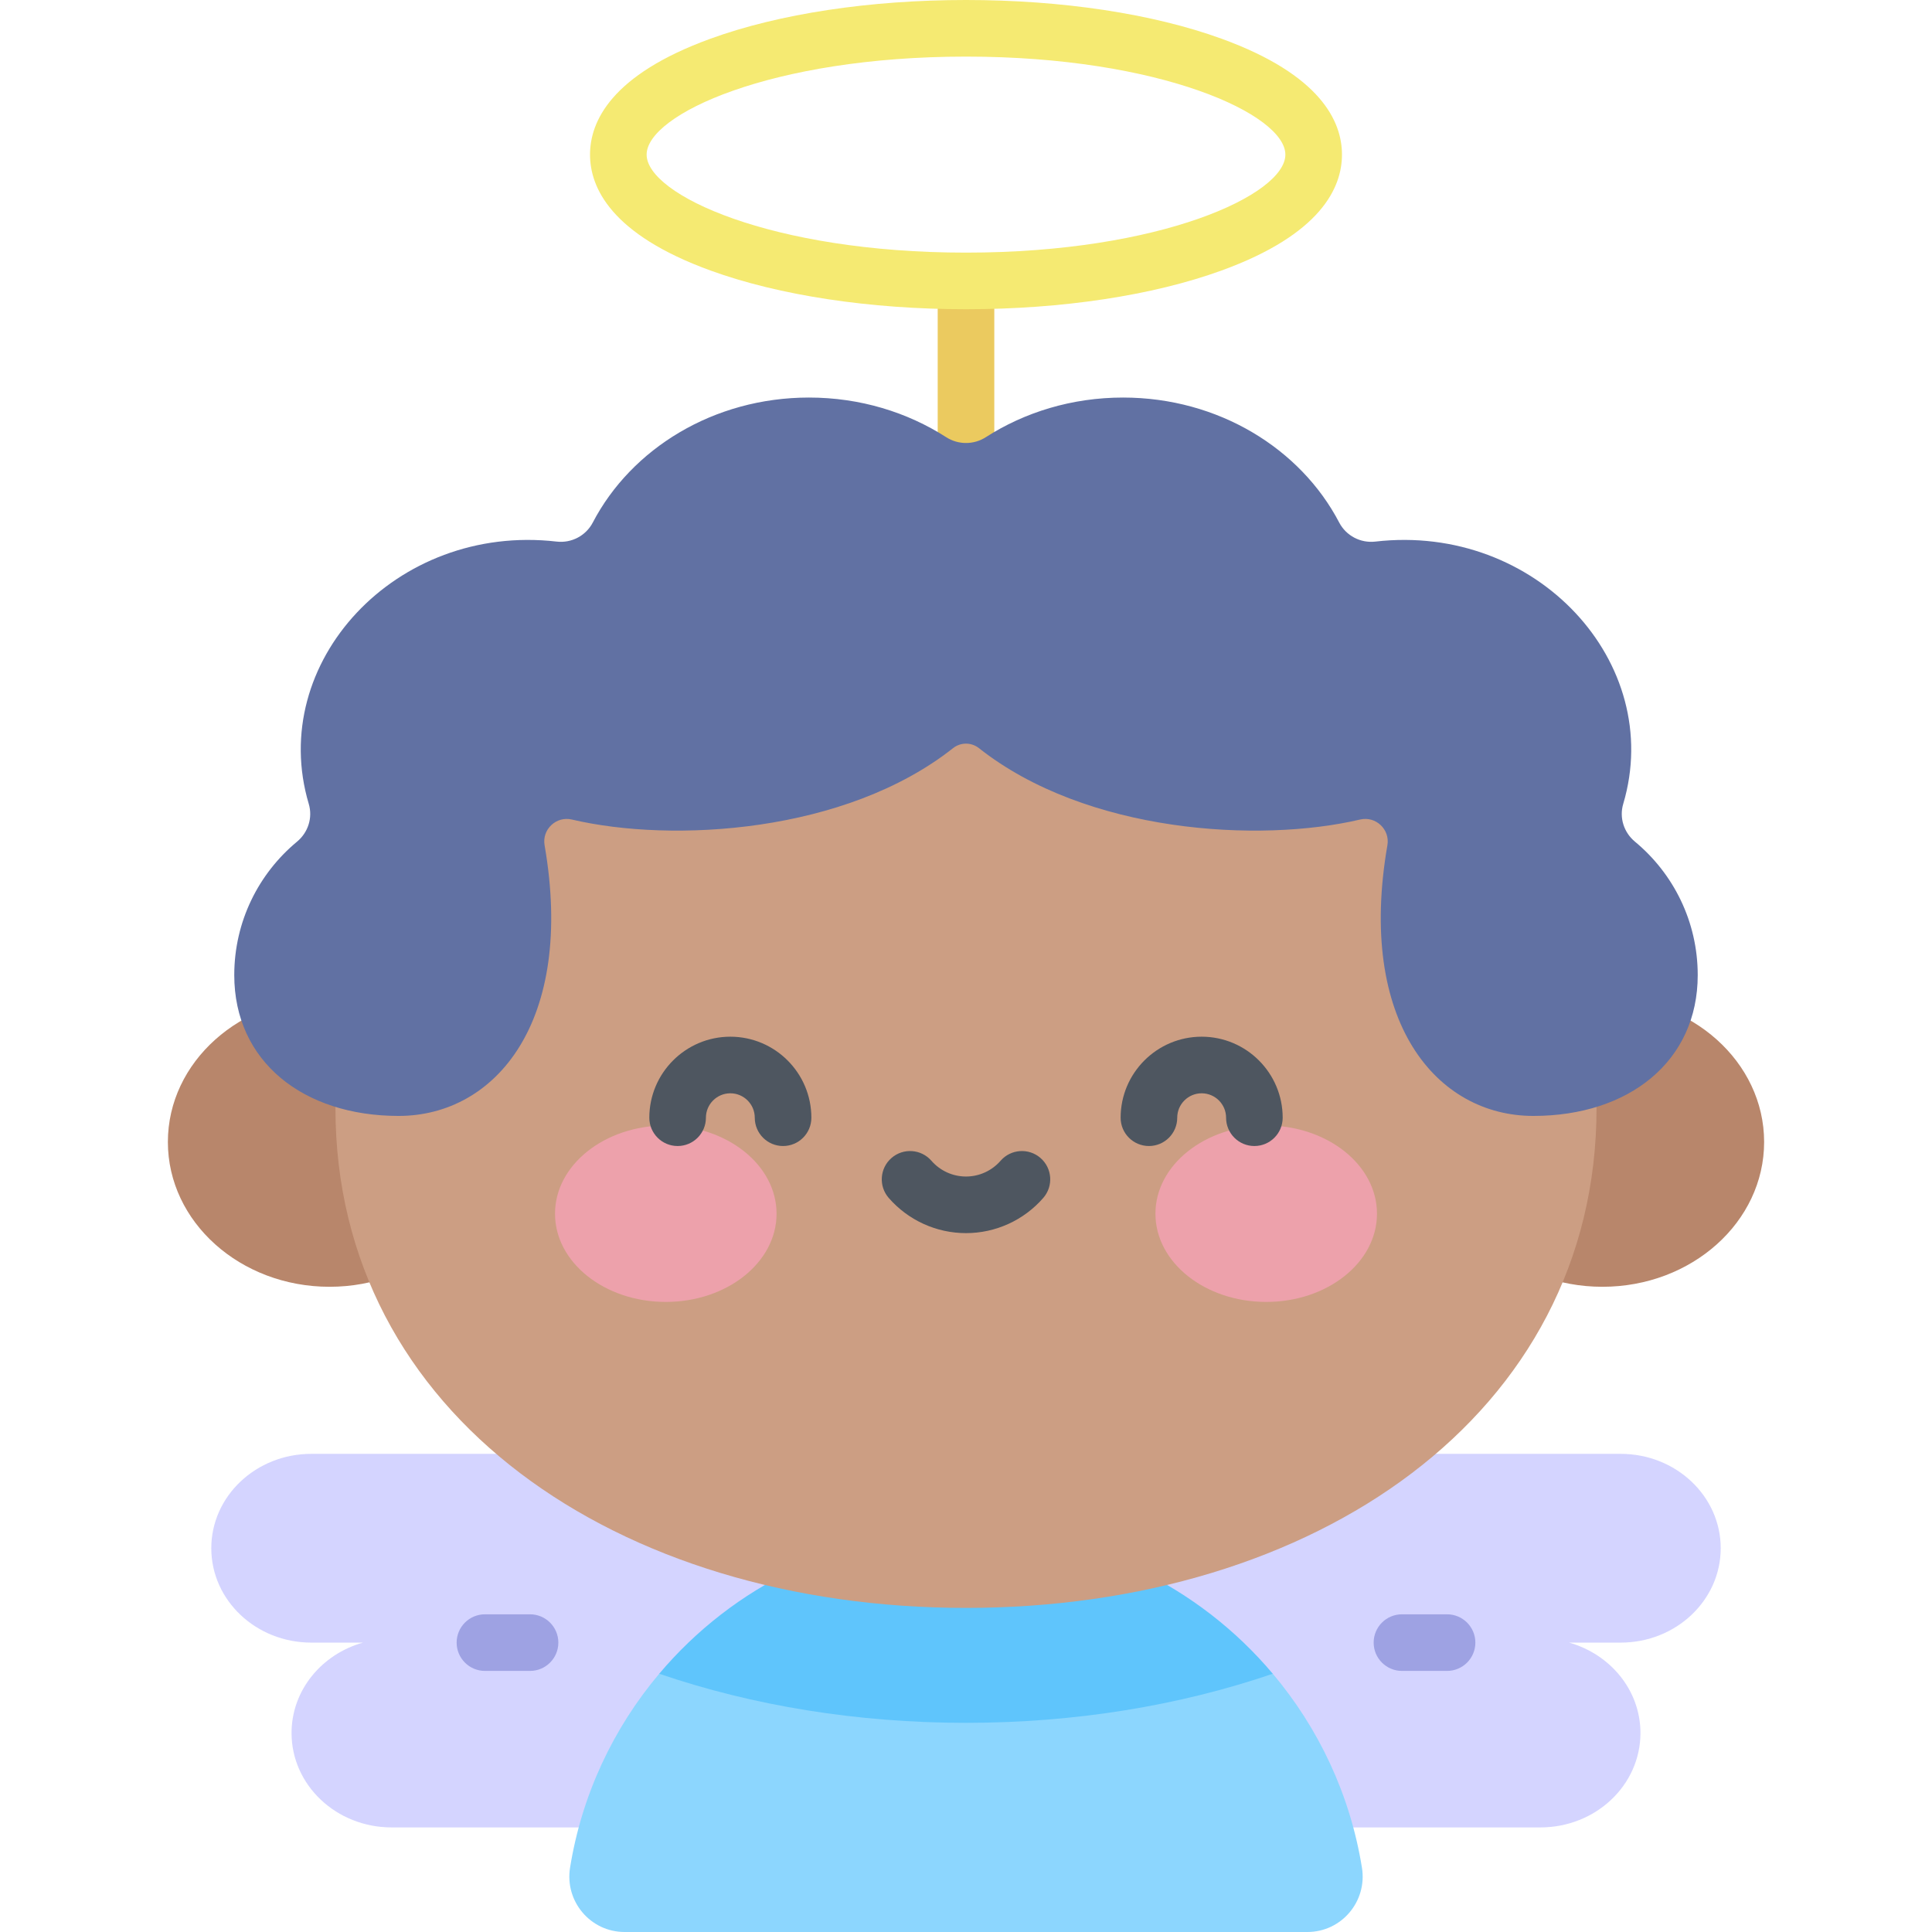 <svg id="Capa_1" enable-background="new 0 0 512 512" height="512" viewBox="0 0 512 512" width="512" xmlns="http://www.w3.org/2000/svg"><g><path d="m82.505 385.285c-14.641 0-26.51 11.198-26.51 25.012s11.869 25.012 26.51 25.012h13.666c-10.935 3.084-18.907 12.643-18.907 23.962 0 13.814 11.869 25.012 26.51 25.012h109.317v-98.998z" fill="#d4d4ff"/><path d="m140.467 442.809h-11.953c-4.142 0-7.5-3.358-7.5-7.5s3.358-7.5 7.5-7.5h11.953c4.142 0 7.5 3.358 7.5 7.5s-3.358 7.5-7.5 7.5z" fill="#9ea2e3"/><path d="m429.496 385.285c14.641 0 26.51 11.198 26.51 25.012s-11.869 25.012-26.51 25.012h-13.666c10.935 3.084 18.907 12.643 18.907 23.962 0 13.814-11.869 25.012-26.51 25.012h-109.319v-98.998z" fill="#d4d4ff"/><path d="m383.486 442.809h-11.953c-4.142 0-7.5-3.358-7.5-7.5s3.358-7.5 7.5-7.5h11.953c4.142 0 7.5 3.358 7.5 7.5s-3.358 7.5-7.5 7.5z" fill="#9ea2e3"/><path d="m256 132.467c-4.142 0-7.5-3.358-7.5-7.5v-49.47c0-4.142 3.358-7.5 7.5-7.5s7.5 3.358 7.5 7.5v49.47c0 4.142-3.358 7.5-7.5 7.5z" fill="#ebca5f"/><path d="m256 81.948c-25.462 0-49.509-3.642-67.711-10.255-26.386-9.587-31.925-21.997-31.925-30.719 0-8.723 5.538-21.132 31.925-30.719 18.202-6.613 42.249-10.255 67.711-10.255s49.509 3.642 67.711 10.255c26.386 9.586 31.925 21.996 31.925 30.719s-5.539 21.132-31.925 30.719c-18.202 6.613-42.249 10.255-67.711 10.255zm0-66.948c-51.665 0-84.636 15.383-84.636 25.974 0 10.59 32.971 25.974 84.636 25.974s84.636-15.384 84.636-25.974c0-10.591-32.971-25.974-84.636-25.974z" fill="#f5ea72"/><ellipse cx="87.339" cy="302.638" fill="#b8866b" rx="42.85" ry="38.373"/><ellipse cx="424.661" cy="302.638" fill="#b8866b" rx="42.85" ry="38.373"/><path d="m360.93 494.953c-3.126-19.392-11.513-37.015-23.629-51.393-27.257-2.92-52.519-8.251-81.301-8.251s-54.044 5.331-81.301 8.251c-12.116 14.378-20.503 32.001-23.629 51.393-1.44 8.932 5.413 17.047 14.46 17.047h180.94c9.047 0 15.9-8.115 14.46-17.047z" fill="#8cd6fe"/><path d="m256 456.566c28.782 0 56.371-4.493 81.301-13.006-19.497-23.138-48.675-37.85-81.301-37.85s-61.803 14.712-81.301 37.849c24.93 8.514 52.519 13.007 81.301 13.007z" fill="#5fc5fc"/><path d="m423.098 293.701c0 81.31-74.812 132.412-167.098 132.412s-167.098-51.102-167.098-132.412 74.812-147.225 167.098-147.225 167.098 65.915 167.098 147.225z" fill="#cc9e83"/><path d="m259.437 198.272c28.49 22.516 74.309 25.189 101.009 18.913 4.137-.973 7.957 2.618 7.231 6.805-8.107 46.741 12.997 71.743 38.673 71.743 25.358 0 43.565-14.496 43.565-37.318 0-14.225-6.47-26.937-16.627-35.359-2.945-2.442-4.206-6.35-3.115-10.017 11.117-37.374-23.047-74.441-65.696-69.513-3.928.454-7.744-1.545-9.574-5.05-10.229-19.589-32.031-33.122-57.292-33.122-13.534 0-26.071 3.892-36.373 10.513-3.176 2.041-7.301 2.041-10.477 0-10.302-6.621-22.839-10.513-36.373-10.513-25.26 0-47.062 13.533-57.292 33.122-1.83 3.505-5.646 5.504-9.574 5.05-42.649-4.928-76.813 32.139-65.696 69.513 1.091 3.667-.17 7.575-3.115 10.017-10.157 8.421-16.627 21.134-16.627 35.359 0 22.822 18.207 37.318 43.565 37.318 25.676 0 46.78-25.002 38.673-71.743-.726-4.187 3.094-7.778 7.231-6.805 26.7 6.276 72.52 3.603 101.009-18.913 2.026-1.601 4.85-1.601 6.875 0z" fill="#6171a3"/><g><g fill="#eda1ab"><ellipse cx="176.441" cy="321.646" rx="29.356" ry="23.378"/><ellipse cx="335.559" cy="321.646" rx="29.356" ry="23.378"/></g><g fill="#4e5660"><path d="m207.522 303.707c-4.142 0-7.5-3.358-7.5-7.5 0-3.569-2.904-6.473-6.473-6.473s-6.473 2.904-6.473 6.473c0 4.142-3.358 7.5-7.5 7.5s-7.5-3.358-7.5-7.5c0-11.84 9.633-21.473 21.473-21.473s21.473 9.633 21.473 21.473c0 4.142-3.358 7.5-7.5 7.5z"/><path d="m332.424 303.707c-4.142 0-7.5-3.358-7.5-7.5 0-3.569-2.904-6.473-6.473-6.473s-6.473 2.904-6.473 6.473c0 4.142-3.358 7.5-7.5 7.5s-7.5-3.358-7.5-7.5c0-11.84 9.633-21.473 21.473-21.473s21.473 9.633 21.473 21.473c0 4.142-3.358 7.5-7.5 7.5z"/><path d="m256 326.791c-7.848 0-15.311-3.399-20.476-9.325-2.722-3.123-2.396-7.86.726-10.582s7.86-2.397 10.581.726c2.316 2.657 5.657 4.18 9.168 4.18s6.852-1.523 9.167-4.18c2.721-3.124 7.459-3.448 10.582-.727s3.448 7.459.727 10.581c-5.164 5.928-12.627 9.327-20.475 9.327z"/></g></g></g></svg>